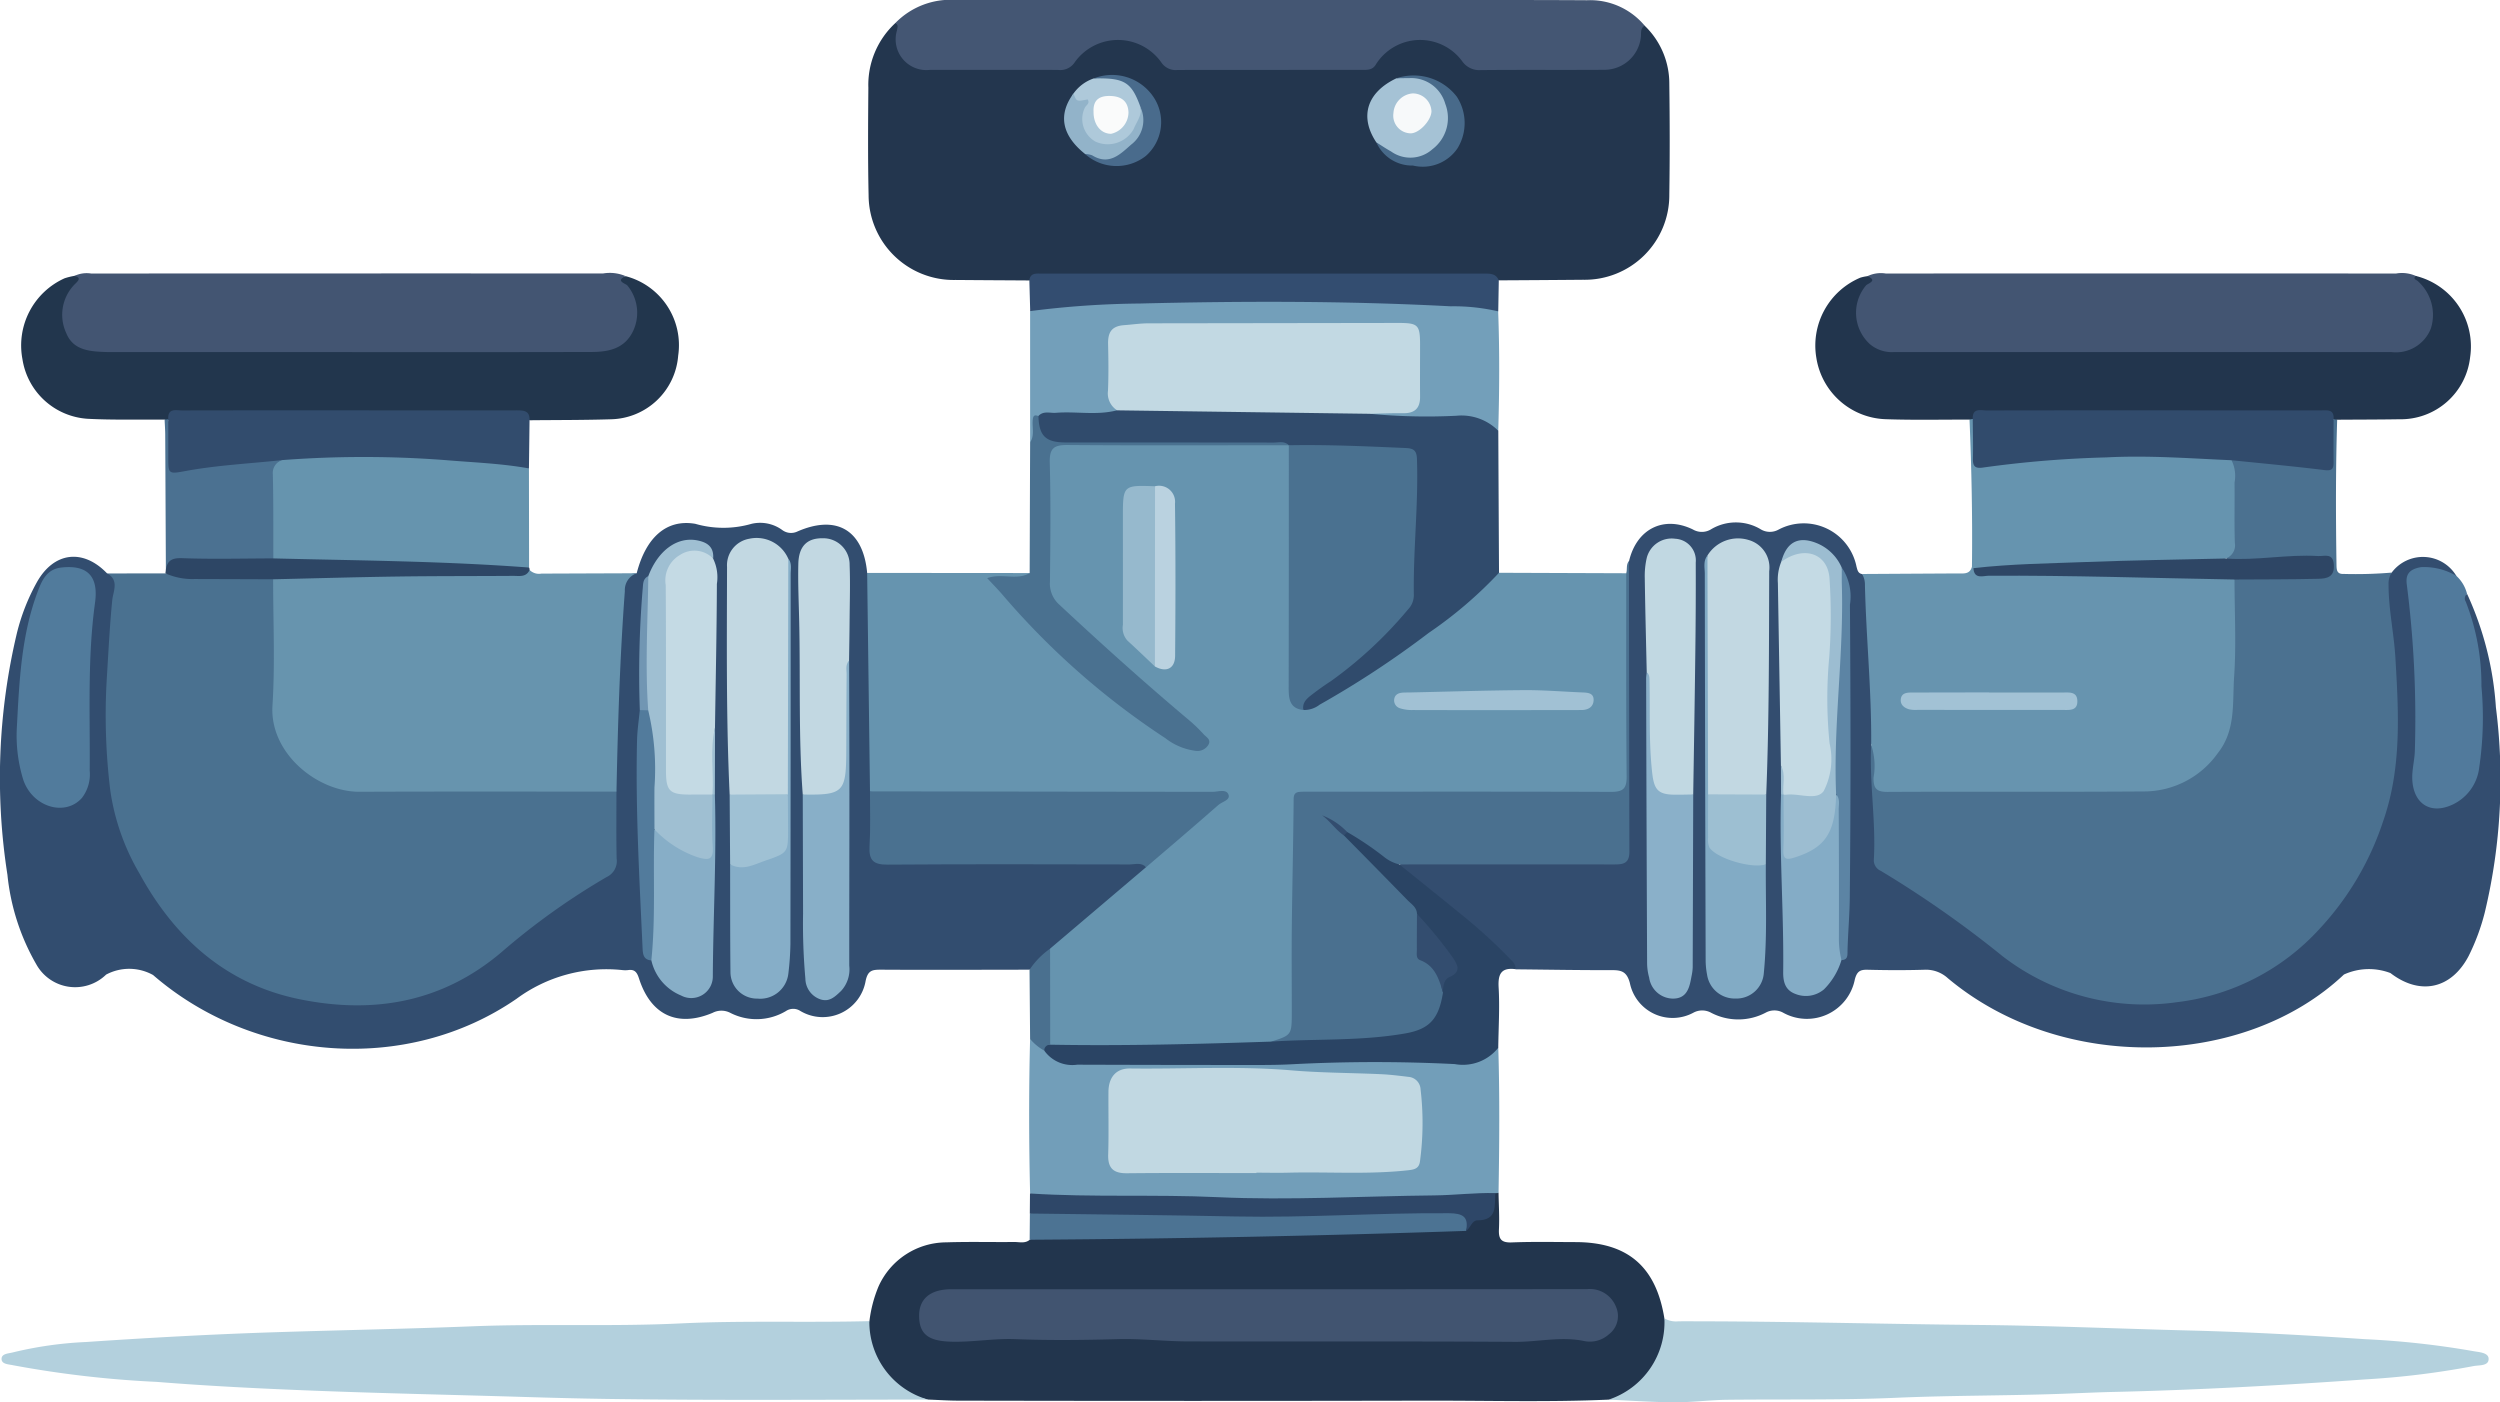 <svg xmlns="http://www.w3.org/2000/svg" width="187.105" height="104.955" viewBox="0 0 187.105 104.955">
  <g id="Grupo_1162382" data-name="Grupo 1162382" transform="translate(-7265.276 9526.003)">
    <path id="Trazado_990698" data-name="Trazado 990698" d="M3511.948,1888.7l12.161.01c.084.374-.211.443-.444.467a5.693,5.693,0,0,1-2.3-.038c1.464,1.765,3.245,3.467,4.983,5.211a47.8,47.8,0,0,0,7.68,6.214,8.223,8.223,0,0,0,2.032,1.028c.311.1.691.172.877-.179.164-.31-.121-.546-.329-.735-1.449-1.315-2.96-2.559-4.408-3.876-1.93-1.755-3.914-3.449-5.806-5.247a3.142,3.142,0,0,1-1.062-2.494c.043-2.828.008-5.656.018-8.485.005-1.547.165-1.713,1.662-1.715q7.616-.011,15.232,0a2.222,2.222,0,0,1,1.271.208.843.843,0,0,1,.212.319,5.911,5.911,0,0,1,.119,1.724c0,5.167,0,10.333.006,15.5a2.275,2.275,0,0,0,.515,1.915c.582.274,1.05-.045,1.514-.314a74.2,74.2,0,0,0,12.717-9.152,1.147,1.147,0,0,1,.644-.371l9.525.035c.421.41.309.945.311,1.438q.015,6.686,0,13.372c0,1.673-.192,1.877-1.875,1.881-6.886.015-13.772,0-20.659.007-.4,0-.8.021-1.2,0-.78-.04-1.036.284-1.083,1.085-.3,5.1-.152,10.213-.19,15.32,0,.218-.008.435-.009.652,0,.832-.274,1.419-1.236,1.422a3.494,3.494,0,0,0-.633.152c-5.2.354-10.411.36-15.622.3a1.638,1.638,0,0,1-.933-.243,1.461,1.461,0,0,1-.333-1.1c0-1.93-.071-3.862.036-5.789a1.889,1.889,0,0,1,.854-1.32c2.236-1.837,4.473-3.673,6.65-5.582,1.728-1.641,3.642-3.071,5.451-4.734a2.159,2.159,0,0,0-1.331-.189q-11.57-.011-23.14-.014c-.629,0-1.321.171-1.839-.4a2.132,2.132,0,0,1-.2-1.059c.037-4.53-.043-9.057-.216-13.583A1.913,1.913,0,0,1,3511.948,1888.7Z" transform="translate(3818.227 -11371.825)" fill="#6694af"/>
    <path id="Trazado_990699" data-name="Trazado 990699" d="M3536.12,1055.992c-1.846-.012-3.693-.021-5.539-.037a6.365,6.365,0,0,1-6.491-6.343c-.058-2.679-.04-5.359-.018-8.039a6.3,6.3,0,0,1,2.025-4.85c.594.05.383.509.394.823.058,1.6.75,2.342,2.33,2.355,2.974.024,5.948,0,8.922.014a2.315,2.315,0,0,0,1.818-.775,4.226,4.226,0,0,1,6.356-.051,2.625,2.625,0,0,0,2.019.829q6.2-.028,12.4,0a2.16,2.16,0,0,0,1.9-.823,4.155,4.155,0,0,1,6.085-.136,2.867,2.867,0,0,0,2.421.963c2.575-.04,5.15,0,7.725-.018,1.909-.011,2.531-.5,3.125-2.346.093-.29.1-.685.575-.637a6,6,0,0,1,1.85,4.377c.037,2.754.041,5.51,0,8.263a6.331,6.331,0,0,1-6.457,6.379q-3.152.027-6.3.044a24.919,24.919,0,0,0-3.582-.156q-14.53,0-29.06,0A15.12,15.12,0,0,0,3536.12,1055.992Z" transform="translate(3806.194 -10561.005)" fill="#23364e"/>
    <path id="Trazado_990700" data-name="Trazado 990700" d="M5569.334,1833.165c-.114,3.613-.106,7.227-.051,10.841.006.389.014.728.552.7a32.1,32.1,0,0,0,3.569-.1c.336,4.143,1.021,8.271.749,12.445-.54,8.271-4.04,14.818-11.679,18.508a17.012,17.012,0,0,1-16.287-.655,19.139,19.139,0,0,1-3.139-2.145,52.2,52.2,0,0,0-7.469-5.242,2.15,2.15,0,0,1-1.233-2.2c.155-2.177-.239-4.339-.2-6.513.008-.463-.184-1.042.434-1.326.594.509.374,1.206.4,1.833.053,1.23.114,1.342,1.285,1.344q9.3.014,18.6,0a6.487,6.487,0,0,0,6.321-6.19c.016-2.673.1-5.356.151-8.036a2.287,2.287,0,0,1,.259-1.365,2.006,2.006,0,0,1,1.347-.295c1.266-.014,2.532,0,3.8-.006a5.754,5.754,0,0,0,1.083-.053c.352-.068.791-.123.755-.6-.033-.439-.466-.4-.771-.4a27.755,27.755,0,0,0-3.359.092,6.278,6.278,0,0,1-3.411-.167c.523-2.074.224-4.187.291-6.283a3.5,3.5,0,0,1,.064-1.174,7.409,7.409,0,0,1,3.19-.012c.935.053,1.862.242,2.8.327,1.32.12,1.34.074,1.377-1.22a3.985,3.985,0,0,1,.248-2.12A.226.226,0,0,1,5569.334,1833.165Z" transform="translate(1870.861 -11327.754)" fill="#4b7190"/>
    <path id="Trazado_990701" data-name="Trazado 990701" d="M1982.885,2144.558l4.356-.006c2.525.141,5.054.037,7.579.157a.977.977,0,0,1,.5.2,2.256,2.256,0,0,1,.311,1.56c.011,2.571.136,5.15-.026,7.711-.246,3.891,3.336,6.4,6.372,6.381,5.722-.036,11.444-.013,17.166-.007a4.572,4.572,0,0,1,1.719.157c.415.237.421.654.429,1.049.029,1.415.009,2.831.01,4.247a1.612,1.612,0,0,1-.867,1.516,68.134,68.134,0,0,0-8.38,6.046c-7.021,5.629-18.6,4.715-24.725-2.993a21.119,21.119,0,0,1-4.791-13.021,93.5,93.5,0,0,1,.471-11.383A9.636,9.636,0,0,0,1982.885,2144.558Z" transform="translate(5290.41 -11627.642)" fill="#4a7190"/>
    <path id="Trazado_990702" data-name="Trazado 990702" d="M1784.764,2046.044c.922.5.446,1.354.383,1.993-.2,2.013-.293,4.029-.42,6.046a46.316,46.316,0,0,0,.272,8.2,17.062,17.062,0,0,0,2.18,6.209c2.642,4.834,6.484,8.29,11.971,9.414s10.63.274,15.078-3.475a52.2,52.2,0,0,1,7.923-5.669,1.317,1.317,0,0,0,.745-1.383c-.037-1.668-.014-3.337-.015-5.006a6.007,6.007,0,0,1-.281-3.711c.275-2.593.034-5.2.335-7.789.132-1.138.22-2.3.243-3.453.017-.859.321-1.356,1.218-1.39.679-2.647,2.2-4.08,4.392-3.7a7.575,7.575,0,0,0,4.2,0,2.807,2.807,0,0,1,2.287.452,1.1,1.1,0,0,0,1.109.139c2.964-1.315,4.969-.13,5.26,3.076q.107,8.174.213,16.347c.575.939.3,1.978.315,2.972.044,2.138.015,2.14,2.169,2.141,5.537,0,11.074-.011,16.611.017.549,0,1.265-.247,1.569.55l-7.186,6.1a3.459,3.459,0,0,1-1.537,1.574c-3.7.005-7.4.021-11.107,0-.643,0-.994.032-1.161.843a3.262,3.262,0,0,1-4.889,2.245.976.976,0,0,0-1.075.009,4.3,4.3,0,0,1-4.174.129,1.437,1.437,0,0,0-1.32.007c-2.63,1.1-4.622.163-5.5-2.567-.143-.446-.311-.71-.814-.636a1.839,1.839,0,0,1-.435,0,11.327,11.327,0,0,0-7.922,2.151c-8.242,5.676-19.676,4.736-27.2-1.782a3.672,3.672,0,0,0-3.514-.031,3.323,3.323,0,0,1-5.235-.787,16.768,16.768,0,0,1-2.151-6.686,46.889,46.889,0,0,1,.7-18.047,15.388,15.388,0,0,1,1.5-3.84C1780.773,2044.43,1782.962,2044.16,1784.764,2046.044Z" transform="translate(5488.531 -11529.128)" fill="#324d6f"/>
    <path id="Trazado_990703" data-name="Trazado 990703" d="M4627.427,2058.429c-.142,2.86.364,5.706.2,8.567a.861.861,0,0,0,.525.862,80.146,80.146,0,0,1,9.128,6.4,17.37,17.37,0,0,0,13.06,3.422,17.166,17.166,0,0,0,10.647-5.488,21.83,21.83,0,0,0,4.761-8.064c1.392-4,1.155-8.09.913-12.211-.108-1.84-.516-3.644-.513-5.493a1.51,1.51,0,0,1,.229-.884,2.915,2.915,0,0,1,4.843.237c-.123.514-.429.209-.633.111a3.222,3.222,0,0,0-1.112-.4c-1.312-.121-1.622.189-1.514,1.493a104.166,104.166,0,0,1,.506,10.95c-.019.837-.171,1.657-.207,2.487-.041.935.056,1.848,1.053,2.3a2.344,2.344,0,0,0,2.5-.91,4.878,4.878,0,0,0,.983-3.266,30.334,30.334,0,0,0-.967-10.329c-.116-.364-.418-.826.2-1.082a23.993,23.993,0,0,1,2.154,8.492,42.644,42.644,0,0,1-.832,15.341,16.083,16.083,0,0,1-1.206,3.257c-1.294,2.475-3.636,2.989-5.854,1.283a4.522,4.522,0,0,0-3.481.108c-7.427,7.024-21.121,7.429-29.65.273a2.431,2.431,0,0,0-1.764-.629c-1.414.043-2.83.036-4.244,0-.555-.014-.785.124-.946.712a3.657,3.657,0,0,1-5.356,2.509,1.352,1.352,0,0,0-1.314-.012,4.391,4.391,0,0,1-4.086.011,1.381,1.381,0,0,0-1.312-.015,3.268,3.268,0,0,1-4.773-2.217c-.229-.848-.623-.961-1.351-.959-2.393.007-4.785-.037-7.177-.061a78.287,78.287,0,0,0-8.138-6.993c-.326-.249-1.148-.61-.149-1.121,2.14-.187,4.28-.066,6.42-.083,2.757-.023,5.515,0,8.273-.007,1.656,0,1.653-.071,1.745-1.7.373-6.664.2-13.333.239-20a1.393,1.393,0,0,1,.076-.641c.567-2.416,2.586-3.438,4.778-2.376a1.321,1.321,0,0,0,1.394-.031,3.622,3.622,0,0,1,3.638-.009,1.331,1.331,0,0,0,1.386.049,4.028,4.028,0,0,1,5.83,2.777c.071.257.11.5.42.554.495.2.535.651.55,1.085.113,3.388.448,6.766.45,10.158A2.083,2.083,0,0,1,4627.427,2058.429Z" transform="translate(2777.892 -11528.681)" fill="#334d6f"/>
    <path id="Trazado_990704" data-name="Trazado 990704" d="M3568.315,3390.506c.015.9.075,1.811.03,2.712-.037.738.173,1.017.961.986,1.59-.063,3.185-.028,4.777-.024,3.9.01,6.02,1.833,6.643,5.707.634,1.42-.073,2.629-.767,3.722a4.464,4.464,0,0,1-3.4,2.361c-4.532.2-9.066.068-13.6.077q-17.522.037-35.043,0c-.761,0-1.522-.053-2.283-.081a5.635,5.635,0,0,1-4.577-4.839,1.224,1.224,0,0,1,.175-1.034,9.751,9.751,0,0,1,.684-2.6,5.578,5.578,0,0,1,5.077-3.294c1.694-.057,3.392-.009,5.088-.027.384,0,.8.127,1.146-.164a1.964,1.964,0,0,1,1.444-.346c5.944.121,11.885-.169,17.824-.292,4.3-.09,8.626.081,12.918-.388,1.183-.483,2.406-.921,2.6-2.453A.226.226,0,0,1,3568.315,3390.506Z" transform="translate(3809.115 -12827.222)" fill="#22354d"/>
    <path id="Trazado_990705" data-name="Trazado 990705" d="M5525.412,2144.669c.036-4-.375-7.979-.468-11.971a1.521,1.521,0,0,0-.216-.821q3.587-.022,7.174-.042c.433,0,.892.079,1.049-.495a1.037,1.037,0,0,1,.361.181,1.453,1.453,0,0,0,1.041.2c3.187-.033,6.374-.053,9.559,0,2.531.044,5.057.275,7.593.217a1.252,1.252,0,0,1,1.1.355c0,2.429.136,4.867-.03,7.285-.132,1.936.14,4-1.227,5.713a6.776,6.776,0,0,1-5.355,2.859c-6.455.049-12.91,0-19.365.036-.833,0-1.047-.269-1.039-1.062A4.991,4.991,0,0,0,5525.412,2144.669Z" transform="translate(1879.907 -11614.921)" fill="#6794af"/>
    <path id="Trazado_990706" data-name="Trazado 990706" d="M2352.167,2138.019a1.329,1.329,0,0,0-.887,1.334c-.372,5-.526,10-.627,15.009-6.412,0-12.825-.017-19.238.011-3.134.014-6.732-2.874-6.508-6.447.2-3.139.048-6.3.051-9.452.436-.442,1-.338,1.535-.358,5.527-.214,11.055-.292,16.586-.2a9.015,9.015,0,0,0,1.071-.143,1,1,0,0,0,.888.273Q2348.6,2138.032,2352.167,2138.019Z" transform="translate(4960.761 -11621.119)" fill="#6794ae"/>
    <path id="Trazado_990707" data-name="Trazado 990707" d="M1844.9,3649.65a6.034,6.034,0,0,0,4.4,5.872c-8,0-16.008.069-24.01-.05-2.094-.031-4.2-.086-6.294-.15-5.211-.157-10.423-.264-15.632-.466-3.937-.153-7.875-.345-11.8-.66a78.609,78.609,0,0,1-10.746-1.244c-.345-.076-.856-.073-.865-.465-.009-.416.528-.41.857-.5a28.407,28.407,0,0,1,5.458-.775c4.726-.321,9.456-.582,14.194-.734,4.921-.158,9.845-.247,14.763-.443,5.184-.206,10.37.037,15.544-.215C1835.484,3649.593,1840.194,3649.772,1844.9,3649.65Z" transform="translate(5485.44 -13076.776)" fill="#b3d0dd"/>
    <path id="Trazado_990708" data-name="Trazado 990708" d="M5014.68,3650.118a6.092,6.092,0,0,0,4.172-6.083,1.735,1.735,0,0,0,1.044.223c.617-.008,1.234,0,1.852,0,6.854.014,13.708.208,20.562.271,5.286.049,10.573.282,15.861.415,4.375.11,8.749.353,13.116.65a64.308,64.308,0,0,1,8.073.889c.43.084,1.163.1,1.179.57.02.57-.719.471-1.139.556a62.636,62.636,0,0,1-8.057.993c-6.282.444-12.567.795-18.865.94-1.441.033-2.892.109-4.338.156-3.985.131-7.978.108-11.957.282-4.208.184-8.41.1-12.615.149-1.378.017-2.745.207-4.119.19C5017.858,3650.3,5016.27,3650.189,5014.68,3650.118Z" transform="translate(2370.99 -13071.37)" fill="#b4d1dd"/>
    <path id="Trazado_990709" data-name="Trazado 990709" d="M3635.169,992.338c-.353.209-.243.565-.287.878a2.745,2.745,0,0,1-2.741,2.424c-3.082.022-6.163-.009-9.244.022a1.551,1.551,0,0,1-1.391-.673,3.91,3.91,0,0,0-6.445.236c-.244.435-.628.423-1.032.422q-6.906,0-13.812.006a1.292,1.292,0,0,1-1.212-.55,3.971,3.971,0,0,0-6.471-.054,1.3,1.3,0,0,1-1.271.6c-3.19-.012-6.38,0-9.57-.005a2.3,2.3,0,0,1-2.486-2.94c.033-.221.132-.418-.113-.569a5.767,5.767,0,0,1,4.522-1.722q17.958.005,35.916.005c3.773,0,7.546-.008,11.319.016A5.315,5.315,0,0,1,3635.169,992.338Z" transform="translate(3753.197 -10516.419)" fill="#445673"/>
    <path id="Trazado_990710" data-name="Trazado 990710" d="M4362.1,2119.77q.01,10.883.031,21.766c0,.927-.538.94-1.21.939q-8-.01-16,0c-.522.321-.888-.074-1.245-.319-.911-.625-1.819-1.256-2.7-1.927a12.351,12.351,0,0,1-1.112-.974c-.123-.117-.172.1-.093-.017.391.308.762.639,1.137.967,1.705,1.592,3.313,3.281,4.967,4.924a1.867,1.867,0,0,1,.623,1.218,9.259,9.259,0,0,1,.022,1.29,2.367,2.367,0,0,0,.995,2.423c.708.476.733,1.354.882,2.128a3.322,3.322,0,0,1-2.611,3.181,20.149,20.149,0,0,1-4.077.465c-1.652.115-3.316-.035-4.969.214a1.5,1.5,0,0,1-1.421-.315c1.547-.485,1.546-.485,1.546-2.282,0-2.066-.019-4.133,0-6.2.036-3.218.112-6.435.139-9.652,0-.391.133-.535.47-.558.289-.02.58-.012.87-.012,7.469,0,14.938-.015,22.406.015.881,0,1.184-.211,1.175-1.14-.046-5.075-.026-10.151-.03-15.226C4361.987,2120.381,4361.869,2120.039,4362.1,2119.77Z" transform="translate(3025.091 -11603.781)" fill="#4a708f"/>
    <path id="Trazado_990711" data-name="Trazado 990711" d="M5504.975,1540.6a2.3,2.3,0,0,1,1.375-.2q19.094-.009,38.189,0a2.559,2.559,0,0,1,1.483.182c1.869,1.495,2.135,3.7.632,5.142a3.28,3.28,0,0,1-1.959.849,12.434,12.434,0,0,1-1.523.05H5508c-.145,0-.291-.007-.435,0a3.269,3.269,0,0,1-3.445-1.79,3.566,3.566,0,0,1,.637-3.867A1.033,1.033,0,0,0,5504.975,1540.6Z" transform="translate(1900.062 -11045.932)" fill="#435572"/>
    <path id="Trazado_990712" data-name="Trazado 990712" d="M1864.917,1545.876a5.338,5.338,0,0,1,3.925,5.948,5.161,5.161,0,0,1-5.042,4.762c-2.025.063-4.052.052-6.077.073a3.9,3.9,0,0,0-1.887-.395q-11.679.01-23.357,0a2.915,2.915,0,0,0-1.675.347.514.514,0,0,1-.4,0c-1.915-.015-3.833.038-5.744-.061a5.275,5.275,0,0,1-4.894-4.461,5.512,5.512,0,0,1,3.154-6.055,4.982,4.982,0,0,1,.728-.18c.911-.053.476.475.286.768a3.814,3.814,0,0,0-.758,2.222,2.027,2.027,0,0,0,1.791,2.228,6.816,6.816,0,0,0,1.621.149q17.625,0,35.25,0c.254,0,.508,0,.761-.023,2.573-.21,3.563-2.19,2.189-4.376C1864.3,1546.051,1864.3,1546.051,1864.917,1545.876Z" transform="translate(5447.19 -11051.209)" fill="#22364d"/>
    <path id="Trazado_990713" data-name="Trazado 990713" d="M1944.382,1540.438c-.819.354.007.558.117.69a3.206,3.206,0,0,1,.464,3.351c-.631,1.394-1.852,1.629-3.163,1.632q-9.745.022-19.49.007h-16.224c-.145,0-.291,0-.436,0-1.254-.037-2.608-.065-3.145-1.432a3.246,3.246,0,0,1,.712-3.713c.267-.261.375-.452-.107-.548a2.129,2.129,0,0,1,1.269-.185q19.153-.012,38.306-.005A3,3,0,0,1,1944.382,1540.438Z" transform="translate(5367.725 -11045.771)" fill="#435572"/>
    <path id="Trazado_990714" data-name="Trazado 990714" d="M5434.7,1545.874c.829.339.009.549-.1.691a3.18,3.18,0,0,0,.282,4.389,2.549,2.549,0,0,0,1.8.6h37.232a2.81,2.81,0,0,0,2.96-1.764,3.377,3.377,0,0,0-.986-3.554c-.109-.1-.387-.144-.143-.38a5.438,5.438,0,0,1,4.067,6.083,5.22,5.22,0,0,1-5.284,4.643c-1.557.025-3.114.024-4.672.035l-.264-.046a5.43,5.43,0,0,0-2.023-.31q-11.465.01-22.93.005a3.334,3.334,0,0,0-1.9.33.484.484,0,0,1-.4.013c-2.1-.006-4.2.043-6.292-.032a5.434,5.434,0,0,1-5.166-4.6,5.513,5.513,0,0,1,3.291-5.991A3.13,3.13,0,0,1,5434.7,1545.874Z" transform="translate(1970.333 -11051.207)" fill="#22354d"/>
    <path id="Trazado_990715" data-name="Trazado 990715" d="M3883.34,3093.2l-.237.006a1.373,1.373,0,0,1-1,.344c-1.236-.021-2.463.218-3.688.206-4.533-.045-9.062.49-13.588.221-4.568-.271-9.134-.1-13.7-.209a5.586,5.586,0,0,1-2.846-.531c-.089-3.855-.1-7.71,0-11.566.648.044.976.613,1.479.9a3.588,3.588,0,0,0,2.243.715c5.006.017,10.02.167,15.018-.048,3.737-.161,7.468-.075,11.2-.158a7,7,0,0,1,1.521.062,3.464,3.464,0,0,0,3.074-.67.583.583,0,0,1,.505-.141C3883.433,3085.949,3883.4,3089.573,3883.34,3093.2Z" transform="translate(3494.09 -12529.912)" fill="#729eb9"/>
    <path id="Trazado_990716" data-name="Trazado 990716" d="M3896.182,1819.127a31.492,31.492,0,0,1-5.262,4.5,71.358,71.358,0,0,1-8.16,5.371,1.9,1.9,0,0,1-1.216.4c-.447-.78.187-1.14.641-1.5,1.19-.949,2.457-1.794,3.63-2.772,1.21-1.008,2.105-2.3,3.212-3.392a1.747,1.747,0,0,0,.459-1.305c-.046-3.01.367-6.006.239-9.019-.052-1.221-.077-1.217-1.305-1.3-2.316-.165-4.632-.244-6.953-.214a1.351,1.351,0,0,1-1.014-.309h0a2.312,2.312,0,0,0-1.173-.1c-5.325-.008-10.65,0-15.975-.009-1.381,0-1.915-.645-1.771-2.066.353-.628.977-.522,1.541-.553a30.9,30.9,0,0,0,4.543-.162,95.941,95.941,0,0,1,9.781.085c2.17.177,4.35.033,6.526.064a16.439,16.439,0,0,1,2.5.087,13.726,13.726,0,0,0,3.665.161c1.264,0,2.529-.036,3.793.013a2.262,2.262,0,0,1,2.245,1.4Q3896.152,1813.812,3896.182,1819.127Z" transform="translate(3481.284 -11302.263)" fill="#304b6c"/>
    <path id="Trazado_990717" data-name="Trazado 990717" d="M5741.08,1833.8l.241-.049c.489.554.316,1.234.332,1.867.037,1.407.039,1.433,1.4,1.282a105.127,105.127,0,0,1,12.868-.654c1.339.016,2.659.281,4,.261a.886.886,0,0,1,.768.332,2.655,2.655,0,0,1,.226,1.672c.018,1.507-.026,3.015.023,4.521a1.04,1.04,0,0,1-.68,1.16c-.393.43-.923.362-1.419.365-4.981.036-9.953.357-14.933.441-.842.014-1.708.476-2.533-.082-.037-.034-.074-.067-.112-.1C5741.308,1841.143,5741.232,1837.471,5741.08,1833.8Z" transform="translate(1671.599 -11328.398)" fill="#6694af"/>
    <path id="Trazado_990718" data-name="Trazado 990718" d="M2336.288,1901.19q.006,3.711.011,7.422a1.606,1.606,0,0,1-1.238.252c-2.5-.113-4.987-.39-7.486-.331-3.12.073-6.223-.354-9.342-.242a1.145,1.145,0,0,1-1.439-1.41c-.02-1.667-.015-3.334,0-5,0-.7.175-1.3.941-1.529a48.2,48.2,0,0,1,9.088-.31c2.667.169,5.342.268,8,.6A1.931,1.931,0,0,1,2336.288,1901.19Z" transform="translate(4968.575 -11392.135)" fill="#6694ae"/>
    <path id="Trazado_990719" data-name="Trazado 990719" d="M3885.254,1599.294a3.882,3.882,0,0,0-3.131-1.121,44.7,44.7,0,0,1-6.471-.147c.608-.579,1.373-.321,2.073-.374,1.075-.08,1.273-.235,1.305-1.3.034-1.125.031-2.251,0-3.375-.031-1.164-.238-1.379-1.443-1.393-2.686-.031-5.372-.009-8.059-.011q-5.064,0-10.128,0c-.145,0-.29,0-.436,0-2.361.045-2.555.238-2.556,2.539a11.434,11.434,0,0,0,.319,3.651c-1.511.4-3.053.068-4.575.189-.444.036-.939-.169-1.315.241-.344.329-.172.743-.192,1.128-.019.337.108.761-.427.841q0-4.913,0-9.825a1.478,1.478,0,0,1,1.153-.519c2.752-.138,5.5-.415,8.253-.444,5.336-.056,10.674-.086,16.008.012,2.823.052,5.655.148,8.471.431a1.569,1.569,0,0,1,1.145.541C3885.36,1593.339,3885.34,1596.317,3885.254,1599.294Z" transform="translate(3492.154 -11093.06)" fill="#739fba"/>
    <path id="Trazado_990720" data-name="Trazado 990720" d="M3910.961,2681.026a3.384,3.384,0,0,1-3.26,1.222,119.47,119.47,0,0,0-12.16.012c-.867.047-1.738.056-2.607.056q-6.74,0-13.481-.023a2.569,2.569,0,0,1-2.469-1.052c-.167-.463-.011-.6.444-.444,5.514.1,11.025-.047,16.535-.231,3.348-.22,6.725-.029,10.043-.613,1.864-.328,2.509-1.137,2.82-3.065a1.106,1.106,0,0,1,.352-1.353c.484-.415.364-.8.073-1.227a16.294,16.294,0,0,0-1.614-2.029,3.3,3.3,0,0,1-.759-1.277c-.02-.5-.424-.73-.717-1.03q-2.367-2.427-4.752-4.837c-.048-.216.031-.3.251-.252a23.886,23.886,0,0,1,2.752,1.858,2.892,2.892,0,0,0,1.15.566c1.527,1.233,3.063,2.457,4.581,3.7a39.435,39.435,0,0,1,3.812,3.483.935.935,0,0,1,.321.658c-1.08-.148-1.349.337-1.287,1.375C3911.076,2678.02,3910.979,2679.525,3910.961,2681.026Z" transform="translate(3466.448 -12128.613)" fill="#2a4464"/>
    <path id="Trazado_990721" data-name="Trazado 990721" d="M2139.127,1820.365c-2.064-.376-4.161-.444-6.244-.622a80.382,80.382,0,0,0-12.247,0c-2.487.887-5.14.685-7.689,1.169-.683.13-1-.135-.932-.887a29.539,29.539,0,0,1,.117-3.35c-.043-.86.6-.648,1.06-.649q7-.014,14-.006c3.655,0,7.31,0,10.965,0,.546,0,1.045-.007,1.015.744Q2139.152,1818.562,2139.127,1820.365Z" transform="translate(5165.736 -11311.31)" fill="#324c6d"/>
    <path id="Trazado_990722" data-name="Trazado 990722" d="M6625.191,2133.006a.432.432,0,0,0-.095.583,17.065,17.065,0,0,1,1.172,6.338,25.632,25.632,0,0,1-.164,6.057,3.506,3.506,0,0,1-2.089,2.832c-1.583.691-2.8-.111-2.918-1.839-.052-.767.171-1.508.188-2.261a79.123,79.123,0,0,0-.605-12.422c-.11-.816.264-1.15,1.065-1.292a4.767,4.767,0,0,1,2.64.65A2.714,2.714,0,0,1,6625.191,2133.006Z" transform="translate(824.724 -11614.56)" fill="#517a9c"/>
    <path id="Trazado_990723" data-name="Trazado 990723" d="M3883.721,1543.893a14.616,14.616,0,0,0-3.55-.38c-7.75-.41-15.508-.4-23.262-.209a68.763,68.763,0,0,0-8.218.568l-.063-2.294c.068-.579.506-.513.9-.513q16.575,0,33.151,0c.449,0,.885,0,1.083.511Q3883.742,1542.733,3883.721,1543.893Z" transform="translate(3493.687 -11046.591)" fill="#334d70"/>
    <path id="Trazado_990724" data-name="Trazado 990724" d="M3766.953,1828.62c.338-.511.151-1.089.192-1.635.024-.323.092-.468.428-.334.048,1.5.546,1.974,2.053,1.974q7.776,0,15.552.009c.383,0,.806-.134,1.137.2-5.513,0-11.027.029-16.54-.017-1.014-.009-1.38.213-1.352,1.3.076,2.972.046,5.948.014,8.921a2.1,2.1,0,0,0,.694,1.721c3.2,2.986,6.448,5.909,9.8,8.721a11.593,11.593,0,0,1,1.011.988c.205.22.588.4.344.8a.953.953,0,0,1-.931.439,4.619,4.619,0,0,1-2.281-.949,57.421,57.421,0,0,1-12.243-10.8c-.333-.378-.685-.739-1.092-1.177,1.084-.4,2.21.194,3.179-.378Q3766.934,1833.51,3766.953,1828.62Z" transform="translate(3575.42 -11321.514)" fill="#4a7190"/>
    <path id="Trazado_990725" data-name="Trazado 990725" d="M2108.2,1834.06c0,.941,0,1.882,0,2.823,0,1.3,0,1.3,1.338,1.052,2.371-.433,4.779-.55,7.171-.807a1.015,1.015,0,0,0-.684,1.06c.052,2.1.031,4.2.038,6.3-.394.435-.926.347-1.419.352-1.589.017-3.18.052-4.766-.014a2.407,2.407,0,0,0-1.857.558q-.024-5.044-.049-10.087c0-.4-.029-.794-.045-1.191Z" transform="translate(5169.67 -11328.694)" fill="#4b7191"/>
    <path id="Trazado_990726" data-name="Trazado 990726" d="M3881.946,3424.8q-16.327.556-32.663.662.008-.982.017-1.964a2.478,2.478,0,0,1,1.769-.345c6.487-.055,12.969.378,19.456.206,3.114-.083,6.225-.3,9.343-.211.326.009.653-.006.979.014C3882.136,3423.242,3882.34,3423.548,3881.946,3424.8Z" transform="translate(3493.055 -12858.68)" fill="#4c7393"/>
    <path id="Trazado_990727" data-name="Trazado 990727" d="M3882.374,3394.633c.21-1.062-.241-1.317-1.282-1.325-5.326-.039-10.643.353-15.97.243-5.131-.106-10.263-.149-15.4-.22l.013-1.5c4.664.3,9.34.057,14,.274,5.434.253,10.853-.075,16.277-.131,1.513-.016,3.028-.21,4.548-.173-.066.928.187,2.039-1.345,2.041C3882.8,3393.843,3882.708,3394.417,3882.374,3394.633Z" transform="translate(3492.627 -12828.511)" fill="#2e4768"/>
    <path id="Trazado_990728" data-name="Trazado 990728" d="M2109.609,2114.9c.1-.736.448-.942,1.237-.913,2.266.083,4.537.021,6.806.017,6.385.161,12.775.2,19.148.684a.345.345,0,0,1,.037.182c-.258.563-.774.439-1.227.442-2.888.02-5.777.008-8.664.049-3.1.044-6.2.135-9.3.206q-2.938-.011-5.877-.02a4.934,4.934,0,0,1-2.19-.425C2109.587,2115.051,2109.6,2114.978,2109.609,2114.9Z" transform="translate(5168.075 -11598.215)" fill="#2d4665"/>
    <path id="Trazado_990729" data-name="Trazado 990729" d="M3850.576,2907.238a.423.423,0,0,0-.443.444,3.821,3.821,0,0,1-1.061-.875q-.021-2.589-.042-5.179a5.869,5.869,0,0,1,1.537-1.574Q3850.572,2903.646,3850.576,2907.238Z" transform="translate(3493.299 -12355.053)" fill="#4a708f"/>
    <path id="Trazado_990730" data-name="Trazado 990730" d="M4370.8,1886.281c2.927-.054,5.849.082,8.772.209.6.026.8.22.819.825.116,3.4-.285,6.785-.234,10.182a1.538,1.538,0,0,1-.441,1.081,31.029,31.029,0,0,1-5.768,5.36c-.485.311-.954.65-1.41,1-.373.288-.751.594-.648,1.159-1.043-.11-1.1-.857-1.1-1.668Q4370.806,1895.355,4370.8,1886.281Z" transform="translate(2990.933 -11378.961)" fill="#4a7190"/>
    <path id="Trazado_990731" data-name="Trazado 990731" d="M3547.537,2588.187c-.354-.388-.818-.209-1.229-.209-6.041-.011-12.081-.03-18.121.014-1.054.007-1.407-.32-1.347-1.363.079-1.37.028-2.747.032-4.121q12.825.012,25.649.035c.406,0,1.009-.24,1.181.2.165.422-.481.54-.758.784C3551.16,2585.1,3549.343,2586.638,3547.537,2588.187Z" transform="translate(3803.515 -12049.284)" fill="#4a7190"/>
    <path id="Trazado_990732" data-name="Trazado 990732" d="M4039.306,1982.037c-.68-.642-1.352-1.293-2.044-1.921a1.412,1.412,0,0,1-.353-1.195q.005-4.007,0-8.013c0-2.441,0-2.441,2.4-2.358a1.953,1.953,0,0,1,.342,1.438q.014,5.31,0,10.619A1.839,1.839,0,0,1,4039.306,1982.037Z" transform="translate(3312.406 -11458.161)" fill="#96b9cd"/>
    <path id="Trazado_990733" data-name="Trazado 990733" d="M4101.4,1982.13l.009-13.487a1.2,1.2,0,0,1,1.493,1.3c.05,3.8.043,7.6.01,11.4C4102.9,1982.3,4102.241,1982.6,4101.4,1982.13Z" transform="translate(3250.312 -11458.254)" fill="#bad2e0"/>
    <path id="Trazado_990734" data-name="Trazado 990734" d="M4590.356,2381.041c-2.033,0-4.066,0-6.1-.007a2.9,2.9,0,0,1-.953-.132.615.615,0,0,1-.43-.683c.053-.345.315-.463.629-.487.181-.014.362-.008.544-.012,2.85-.062,5.7-.155,8.549-.175,1.445-.01,2.891.113,4.337.172.412.017.881.033.864.579-.016.513-.415.736-.907.738-1.524.007-3.049.005-4.573.006Z" transform="translate(2786.749 -11853.897)" fill="#a1c1d4"/>
    <path id="Trazado_990735" data-name="Trazado 990735" d="M4529.636,1150.395c-1.28-1.923-.711-3.742,1.5-4.793,1.363-.174,2.722-.253,3.578,1.113a3.26,3.26,0,0,1-.949,4.592C4532.547,1152.186,4530.918,1151.826,4529.636,1150.395Z" transform="translate(2838.647 -10665.743)" fill="#a5c2d5"/>
    <path id="Trazado_990736" data-name="Trazado 990736" d="M3934.115,1146.869a3.045,3.045,0,0,1,1.51-1.125c2.4-.328,3.167.109,3.749,2.144-.149,2.189-1.1,3.118-3,2.944a2,2,0,0,1-1.871-2.125c.019-.466.45-1.056-.423-1.262C3933.92,1147.408,3933.968,1147.059,3934.115,1146.869Z" transform="translate(3411.507 -10665.877)" fill="#aec9da"/>
    <path id="Trazado_990737" data-name="Trazado 990737" d="M4547.08,1146.734c.366.228.723.473,1.1.68a2.479,2.479,0,0,0,3.1-.168,2.931,2.931,0,0,0,.96-3.393,2.646,2.646,0,0,0-2.691-1.926c-.324,0-.648.008-.972.013a4.076,4.076,0,0,1,4.525,1.375,3.616,3.616,0,0,1,.052,3.866,3.141,3.141,0,0,1-3.336,1.289A2.924,2.924,0,0,1,4547.08,1146.734Z" transform="translate(2821.204 -10662.083)" fill="#486a8a"/>
    <path id="Trazado_990738" data-name="Trazado 990738" d="M3965.155,1143.961c-.68-1.9-1.2-2.22-3.508-2.165a3.734,3.734,0,0,1,4.53,1.476,3.371,3.371,0,0,1-.636,4.329,3.551,3.551,0,0,1-4.535-.141.707.707,0,0,1,.7-.109A2.937,2.937,0,0,0,3965.155,1143.961Z" transform="translate(3385.486 -10661.928)" fill="#496b8c"/>
    <path id="Trazado_990739" data-name="Trazado 990739" d="M3924.249,1179.583a2.3,2.3,0,0,1-.708,2.789c-.821.727-1.652,1.58-2.917.8a1.514,1.514,0,0,0-.522-.094c-1.755-1.4-2.051-2.949-.87-4.54.216.615.216.615,1.054.45.2.3-.131.438-.216.635a1.941,1.941,0,0,0,.809,2.526,2.226,2.226,0,0,0,2.855-.949C3923.936,1180.677,3924.354,1180.209,3924.249,1179.583Z" transform="translate(3426.391 -10697.55)" fill="#92b3c9"/>
    <path id="Trazado_990740" data-name="Trazado 990740" d="M5766.908,1819.651c-3.112-.136-6.227-.377-9.341-.213a81.986,81.986,0,0,0-9.181.75c-.654.109-.849-.05-.831-.688.027-.978-.005-1.958-.013-2.937-.034-.865.616-.636,1.071-.637q8.2-.015,16.4-.006,4.291,0,8.582,0c.463,0,1.007-.108.953.652,0,1.08-.013,2.161,0,3.241,0,.512-.138.645-.708.573C5771.535,1820.1,5769.22,1819.889,5766.908,1819.651Z" transform="translate(1665.378 -11311.209)" fill="#314b6c"/>
    <path id="Trazado_990741" data-name="Trazado 990741" d="M5748.91,2109.846c2.808-.324,5.633-.353,8.453-.462,3.476-.134,6.955-.179,10.432-.262,2.312.17,4.6-.326,6.914-.184.476.029,1.117-.272,1.177.659s-.54,1.03-1.153,1.044c-2.094.049-4.19.041-6.286.054-6.128-.106-12.255-.317-18.385-.284C5749.633,2110.415,5748.961,2110.7,5748.91,2109.846Z" transform="translate(1664.06 -11593.326)" fill="#2e4665"/>
    <path id="Trazado_990742" data-name="Trazado 990742" d="M1810.584,2143.87c.181-3.428.327-6.864,1.549-10.129.315-.843.675-1.708,1.778-1.831,1.9-.211,2.8.6,2.525,2.622-.578,4.187-.364,8.385-.4,12.58a2.908,2.908,0,0,1-.576,2.034c-1.239,1.413-3.662.723-4.385-1.314A11.186,11.186,0,0,1,1810.584,2143.87Z" transform="translate(5455.954 -11615.438)" fill="#517b9c"/>
    <path id="Trazado_990743" data-name="Trazado 990743" d="M3239.984,2092.638c-.265-5.677-.208-11.358-.195-17.039a2.01,2.01,0,0,1,1.662-2.112,2.587,2.587,0,0,1,2.921,1.494,1.083,1.083,0,0,1,.1.632q0,8.241,0,16.483a1.578,1.578,0,0,1-.061.536A6.127,6.127,0,0,1,3239.984,2092.638Z" transform="translate(4079.9 -11559.169)" fill="#c2d8e2"/>
    <path id="Trazado_990744" data-name="Trazado 990744" d="M3383.75,2093.016c-.324-4.3-.168-8.613-.265-12.919-.032-1.447-.1-2.9-.066-4.342.031-1.33.66-1.933,1.826-1.918a1.971,1.971,0,0,1,2.013,1.99c.053,1.337.012,2.679,0,4.019-.007,1.05-.027,2.1-.042,3.149-.218,2.128-.043,4.261-.1,6.392-.014.579.025,1.16-.01,1.738C3386.992,2093.181,3385.662,2093.924,3383.75,2093.016Z" transform="translate(3941.605 -11559.556)" fill="#c2d8e2"/>
    <path id="Trazado_990745" data-name="Trazado 990745" d="M3111.8,2091.389a3.2,3.2,0,0,1,.284,1.9c-.013,3.585-.088,7.171-.142,10.756-.2,1.621-.013,3.251-.1,4.875a.472.472,0,0,1-.247.306,1.4,1.4,0,0,1-.309.1c-2.678.385-3.36-.193-3.361-2.865q0-6.572,0-13.144a2.478,2.478,0,0,1,1.362-2.5A1.7,1.7,0,0,1,3111.8,2091.389Z" transform="translate(4206.845 -11575.591)" fill="#c4dae4"/>
    <path id="Trazado_990746" data-name="Trazado 990746" d="M3392.55,2330.153c3.022.052,3.242-.16,3.256-3.161.009-1.944.01-3.888.027-5.832,0-.348-.1-.728.188-1.028.007,3.369.021,6.738.021,10.106,0,4.24-.015,8.48-.012,12.72a2.385,2.385,0,0,1-.615,1.9c-.454.429-.9.881-1.612.6a1.655,1.655,0,0,1-1.056-1.51,46.844,46.844,0,0,1-.174-4.883Q3392.561,2334.608,3392.55,2330.153Z" transform="translate(3932.806 -11796.693)" fill="#88afc8"/>
    <path id="Trazado_990747" data-name="Trazado 990747" d="M3250.661,2132.638q.016-8.812.033-17.625c.287.348.179.766.179,1.153q0,13.83-.019,27.66a20.98,20.98,0,0,1-.16,2.277,2.118,2.118,0,0,1-2.311,1.831,1.983,1.983,0,0,1-2.017-1.987c-.029-2.685-.019-5.371-.025-8.057a17.06,17.06,0,0,0,2.845-.677,1.681,1.681,0,0,0,1.219-1.8A4.968,4.968,0,0,1,3250.661,2132.638Z" transform="translate(4073.579 -11599.2)" fill="#86aec8"/>
    <path id="Trazado_990748" data-name="Trazado 990748" d="M3086.291,2587.779c.133,4.528-.125,9.051-.153,13.577a1.614,1.614,0,0,1-2.377,1.47,3.727,3.727,0,0,1-2.222-2.625.88.88,0,0,1-.243-.587c.15-2.875.063-5.754.173-8.629a1.2,1.2,0,0,1,.113-.413c.471-.509.79-.032,1.073.221a6.749,6.749,0,0,0,2.446,1.376c.526.172.737.026.72-.537-.025-.87-.014-1.741,0-2.612a1.683,1.683,0,0,1,.295-1.237h0Q3086.2,2587.644,3086.291,2587.779Z" transform="translate(4232.487 -12054.324)" fill="#87aec7"/>
    <path id="Trazado_990749" data-name="Trazado 990749" d="M3076.315,2095.8c0,1.3-.065,2.611.019,3.909.067,1.021-.336,1.015-1.119.788a7.928,7.928,0,0,1-3.24-2.087c-.47-.474-.343-1.083-.35-1.648a35.645,35.645,0,0,0-.393-7.26,71.018,71.018,0,0,1,.075-9.214,1.889,1.889,0,0,1,.206-.834c.729-1.929,2.16-2.962,3.654-2.677.777.148,1.262.5,1.2,1.363a1.957,1.957,0,0,0-2.459-.284,2.194,2.194,0,0,0-1.092,2.269c.033,4.63.015,9.261.019,13.892,0,1.51.27,1.781,1.746,1.787C3075.158,2095.8,3075.736,2095.8,3076.315,2095.8Z" transform="translate(4242.284 -11562.339)" fill="#9fbfd2"/>
    <path id="Trazado_990750" data-name="Trazado 990750" d="M3249.765,2589.05c.006.867.015,1.733.016,2.6,0,1.737.016,1.791-1.643,2.349-.851.286-1.729.826-2.693.3q-.017-2.61-.035-5.22Z" transform="translate(4074.475 -12055.612)" fill="#9fc1d4"/>
    <path id="Trazado_990751" data-name="Trazado 990751" d="M3059.186,2416.4a18.89,18.89,0,0,1,.468,5.778c-.008,1.044,0,2.089,0,3.133-.123,3.268.105,6.545-.234,9.808-.589-.048-.635-.458-.656-.927-.233-5.183-.535-10.364-.413-15.556.018-.752.135-1.5.206-2.253A.431.431,0,0,1,3059.186,2416.4Z" transform="translate(4254.603 -11889.242)" fill="#527b9c"/>
    <path id="Trazado_990752" data-name="Trazado 990752" d="M3064.523,2160.031l-.627-.018a77.165,77.165,0,0,1,.207-8.994c.05-.393-.017-.813.428-1.033C3064.491,2153.334,3064.283,2156.682,3064.523,2160.031Z" transform="translate(4249.266 -11632.873)" fill="#7196b3"/>
    <path id="Trazado_990753" data-name="Trazado 990753" d="M3210.574,2459.982q-.089,0-.179,0c.115-1.667-.213-3.35.192-5.006Q3210.581,2457.481,3210.574,2459.982Z" transform="translate(4108.204 -11926.528)" fill="#9fbfd2"/>
    <path id="Trazado_990754" data-name="Trazado 990754" d="M5211.208,2075.573a2.685,2.685,0,0,1,3.081-1.162,2.139,2.139,0,0,1,1.541,2.337c-.019,5.573,0,11.146-.223,16.715a6.27,6.27,0,0,1-4.4.018,25.877,25.877,0,0,1-.063-3.359q-.019-6.682,0-13.364A3.471,3.471,0,0,1,5211.208,2075.573Z" transform="translate(2181.857 -11560)" fill="#c2d8e2"/>
    <path id="Trazado_990755" data-name="Trazado 990755" d="M5087.511,2084.236c-.052-2.351-.113-4.7-.147-7.052a6.026,6.026,0,0,1,.146-1.5,1.923,1.923,0,0,1,2.135-1.443,1.625,1.625,0,0,1,1.534,1.779q.013,3.365-.032,6.73c-.043,3.545-.1,7.089-.158,10.634a2.4,2.4,0,0,1-2.186.2,1.492,1.492,0,0,1-1.082-1.562c-.119-2.242-.083-4.483-.1-6.725A1.837,1.837,0,0,0,5087.511,2084.236Z" transform="translate(2301.01 -11559.923)" fill="#c1d8e2"/>
    <path id="Trazado_990756" data-name="Trazado 990756" d="M5355.511,2111.679q-.114-6.826-.228-13.652a3.523,3.523,0,0,1,.254-1.59,1.639,1.639,0,0,1,1.9-.93,2.208,2.208,0,0,1,1.819,1.38,5.088,5.088,0,0,1,.279,1.925c.137,3.123-.292,6.231-.239,9.353.025,1.511.389,3.007.032,4.542-.269,1.156-.425,1.424-1.6,1.472a5.807,5.807,0,0,1-1.732-.09.785.785,0,0,1-.322-.209C5355.479,2113.156,5355.742,2112.4,5355.511,2111.679Z" transform="translate(2043.053 -11580.396)" fill="#c4dae4"/>
    <path id="Trazado_990757" data-name="Trazado 990757" d="M5090.13,2343.64c.229.185.2.446.209.7.046,2.28-.057,4.56.2,6.838.138,1.224.422,1.607,1.654,1.622.472.006.943-.01,1.415-.016q-.018,6.478-.039,12.957a3.819,3.819,0,0,1-.088.645c-.144.81-.314,1.656-1.355,1.676a1.821,1.821,0,0,1-1.816-1.575,4.092,4.092,0,0,1-.153-1.07q-.047-10.672-.073-21.344A3.684,3.684,0,0,1,5090.13,2343.64Z" transform="translate(2298.392 -11819.327)" fill="#8ab0c9"/>
    <path id="Trazado_990758" data-name="Trazado 990758" d="M5207.715,2108.57q.025,8.937.048,17.874a3.977,3.977,0,0,1,.262,2.515,1.924,1.924,0,0,0,1.27,2,11.331,11.331,0,0,0,2.79.721c-.022,2.717.115,5.438-.152,8.147a2.053,2.053,0,0,1-2.119,1.9,2.094,2.094,0,0,1-2.126-1.779,5.917,5.917,0,0,1-.108-1.077q-.042-14.469-.064-28.937C5207.515,2109.477,5207.384,2108.985,5207.715,2108.57Z" transform="translate(2185.35 -11592.997)" fill="#82abc5"/>
    <path id="Trazado_990759" data-name="Trazado 990759" d="M5365.352,2600.155a5.2,5.2,0,0,1-1.308,2.195,2.1,2.1,0,0,1-2.136.345c-.771-.283-.928-.908-.918-1.665.055-4.423-.3-8.841-.161-13.265q.1-.142.184.008l0,0c.592.979.177,2.057.305,3.081.052.418-.212.981.192,1.221.435.259.9-.133,1.29-.367a3.189,3.189,0,0,0,1.861-2.963c-.012-.353-.162-.91.51-.959a1.676,1.676,0,0,1,.325,1.228c.051,3.582-.05,7.165.012,10.747A.557.557,0,0,1,5365.352,2600.155Z" transform="translate(2037.744 -12054.308)" fill="#84acc6"/>
    <path id="Trazado_990760" data-name="Trazado 990760" d="M5366.247,2096.429c-.065,2.884-.8,3.984-3.082,4.716-.624.2-.9.189-.866-.593.055-1.366.012-2.736.01-4.1a2,2,0,0,0,.217,0c.955-.116,2.268.471,2.793-.274a5.241,5.241,0,0,0,.439-3.562,33.344,33.344,0,0,1-.024-6.474,42.65,42.65,0,0,0,.02-5.858c-.125-1.914-1.938-2.494-3.612-1.255.383-1.477,1.271-1.957,2.643-1.406a3.464,3.464,0,0,1,1.883,1.838,22.477,22.477,0,0,1,.29,6.241c-.131,3.027-.391,6.048-.378,9.082A2.182,2.182,0,0,1,5366.247,2096.429Z" transform="translate(2036.448 -11562.98)" fill="#9cbdd1"/>
    <path id="Trazado_990761" data-name="Trazado 990761" d="M5471.539,2149.757c-.223-5.235.586-10.442.428-15.675-.013-.433,0-.867-.007-1.3a3.883,3.883,0,0,1,.613,2.784c.052,7.295.063,14.59-.011,21.884-.013,1.33-.135,2.672-.17,4.01-.008.32.049.692-.452.7a6.561,6.561,0,0,1-.193-1.711q.013-4.774-.015-9.548C5471.73,2150.513,5471.851,2150.095,5471.539,2149.757Z" transform="translate(1931.156 -11616.31)" fill="#5c84a4"/>
    <path id="Trazado_990762" data-name="Trazado 990762" d="M5219.028,2594.524c-1.018.344-3.675-.426-4.221-1.262a1.446,1.446,0,0,1-.1-.732c-.008-1.082,0-2.164,0-3.247l4.351.017Q5219.043,2591.912,5219.028,2594.524Z" transform="translate(2178.406 -12055.837)" fill="#9dbfd2"/>
    <path id="Trazado_990763" data-name="Trazado 990763" d="M5361.639,2533.291c-.061,0-.122,0-.183-.008q0-1.087-.008-2.174C5361.831,2531.808,5361.557,2532.565,5361.639,2533.291Z" transform="translate(2037.116 -11999.825)" fill="#9cbdd1"/>
    <path id="Trazado_990764" data-name="Trazado 990764" d="M3653,3585.222q11.87,0,23.74-.01a2.1,2.1,0,0,1,2.159,1.319,1.715,1.715,0,0,1-.529,2.062,2.119,2.119,0,0,1-1.824.51c-1.745-.373-3.458.066-5.186.055-8.151-.053-16.3-.012-24.454-.033-1.76,0-3.522-.218-5.279-.17-2.564.07-5.122.1-7.687,0-1.62-.064-3.242.245-4.876.188s-2.309-.574-2.319-1.917c-.01-1.292.836-2,2.4-2.005Q3641.072,3585.219,3653,3585.222Z" transform="translate(3707.32 -13014.734)" fill="#415470"/>
    <path id="Trazado_990765" data-name="Trazado 990765" d="M5609.235,2384.247c1.847,0,3.694,0,5.542,0,.465,0,1.033-.072,1.057.615.026.771-.584.69-1.087.69q-5.435,0-10.868-.005a2.269,2.269,0,0,1-.646-.045c-.368-.112-.667-.345-.609-.778.055-.407.4-.473.742-.474q2.5-.008,5-.01h.87Z" transform="translate(1804.914 -11858.421)" fill="#a2c2d5"/>
    <path id="Trazado_990766" data-name="Trazado 990766" d="M4628.422,2829.83a32.439,32.439,0,0,1,2.65,3.224c.366.556.737,1.1-.239,1.518-.385.166-.474.691-.462,1.143-.3-.994-.585-1.99-1.71-2.418-.329-.125-.246-.488-.247-.767C4628.411,2831.63,4628.418,2830.73,4628.422,2829.83Z" transform="translate(2742.902 -12287.439)" fill="#334d6f"/>
    <path id="Trazado_990767" data-name="Trazado 990767" d="M4439.655,2632.782l-.251.252c-.615-.418-1.022-1.065-1.636-1.507A5.1,5.1,0,0,1,4439.655,2632.782Z" transform="translate(2926.451 -12096.511)" fill="#334d6f"/>
    <path id="Trazado_990768" data-name="Trazado 990768" d="M4018.4,3147.808c-3.227,0-6.455-.022-9.682.013-1.03.011-1.443-.383-1.41-1.415.049-1.558.009-3.118.02-4.677.008-1.081.56-1.763,1.619-1.749,4.019.052,8.04-.2,12.06.139,2.234.191,4.483.185,6.725.288.684.031,1.367.118,2.048.2a.978.978,0,0,1,.907.932,21.425,21.425,0,0,1-.045,5.395c-.073.572-.476.618-.944.669-2.964.321-5.937.1-8.905.175-.8.021-1.6,0-2.393,0C4018.4,3147.791,4018.4,3147.8,4018.4,3147.808Z" transform="translate(3340.907 -12586.015)" fill="#c1d8e2"/>
    <path id="Trazado_990769" data-name="Trazado 990769" d="M4007.531,1646.98a1.5,1.5,0,0,1-.684-1.472c.048-1.157.035-2.317.008-3.475-.02-.855.231-1.359,1.2-1.428.609-.044,1.216-.136,1.832-.137q9.341-.013,18.683-.028c1.49,0,1.63.145,1.634,1.607,0,1.3-.011,2.607,0,3.91.01.869-.4,1.25-1.26,1.238-.831-.012-1.662.028-2.493.045Z" transform="translate(3341.353 -11142.273)" fill="#c2d9e3"/>
    <path id="Trazado_990770" data-name="Trazado 990770" d="M4582.982,1178.43a1.4,1.4,0,0,1,1.405,1.349c-.024.7-.98,1.714-1.636,1.636a1.327,1.327,0,0,1-1.21-1.517A1.566,1.566,0,0,1,4582.982,1178.43Z" transform="translate(2788.023 -10697.442)" fill="#f7f9fa"/>
    <path id="Trazado_990771" data-name="Trazado 990771" d="M3977.7,1184.709c-.038-.9.459-1.2,1.28-1.173.8.03,1.3.387,1.335,1.219a1.661,1.661,0,0,1-1.3,1.612C3978.24,1186.368,3977.686,1185.669,3977.7,1184.709Z" transform="translate(3369.419 -10702.356)" fill="#fafbfb"/>
  </g>
</svg>

